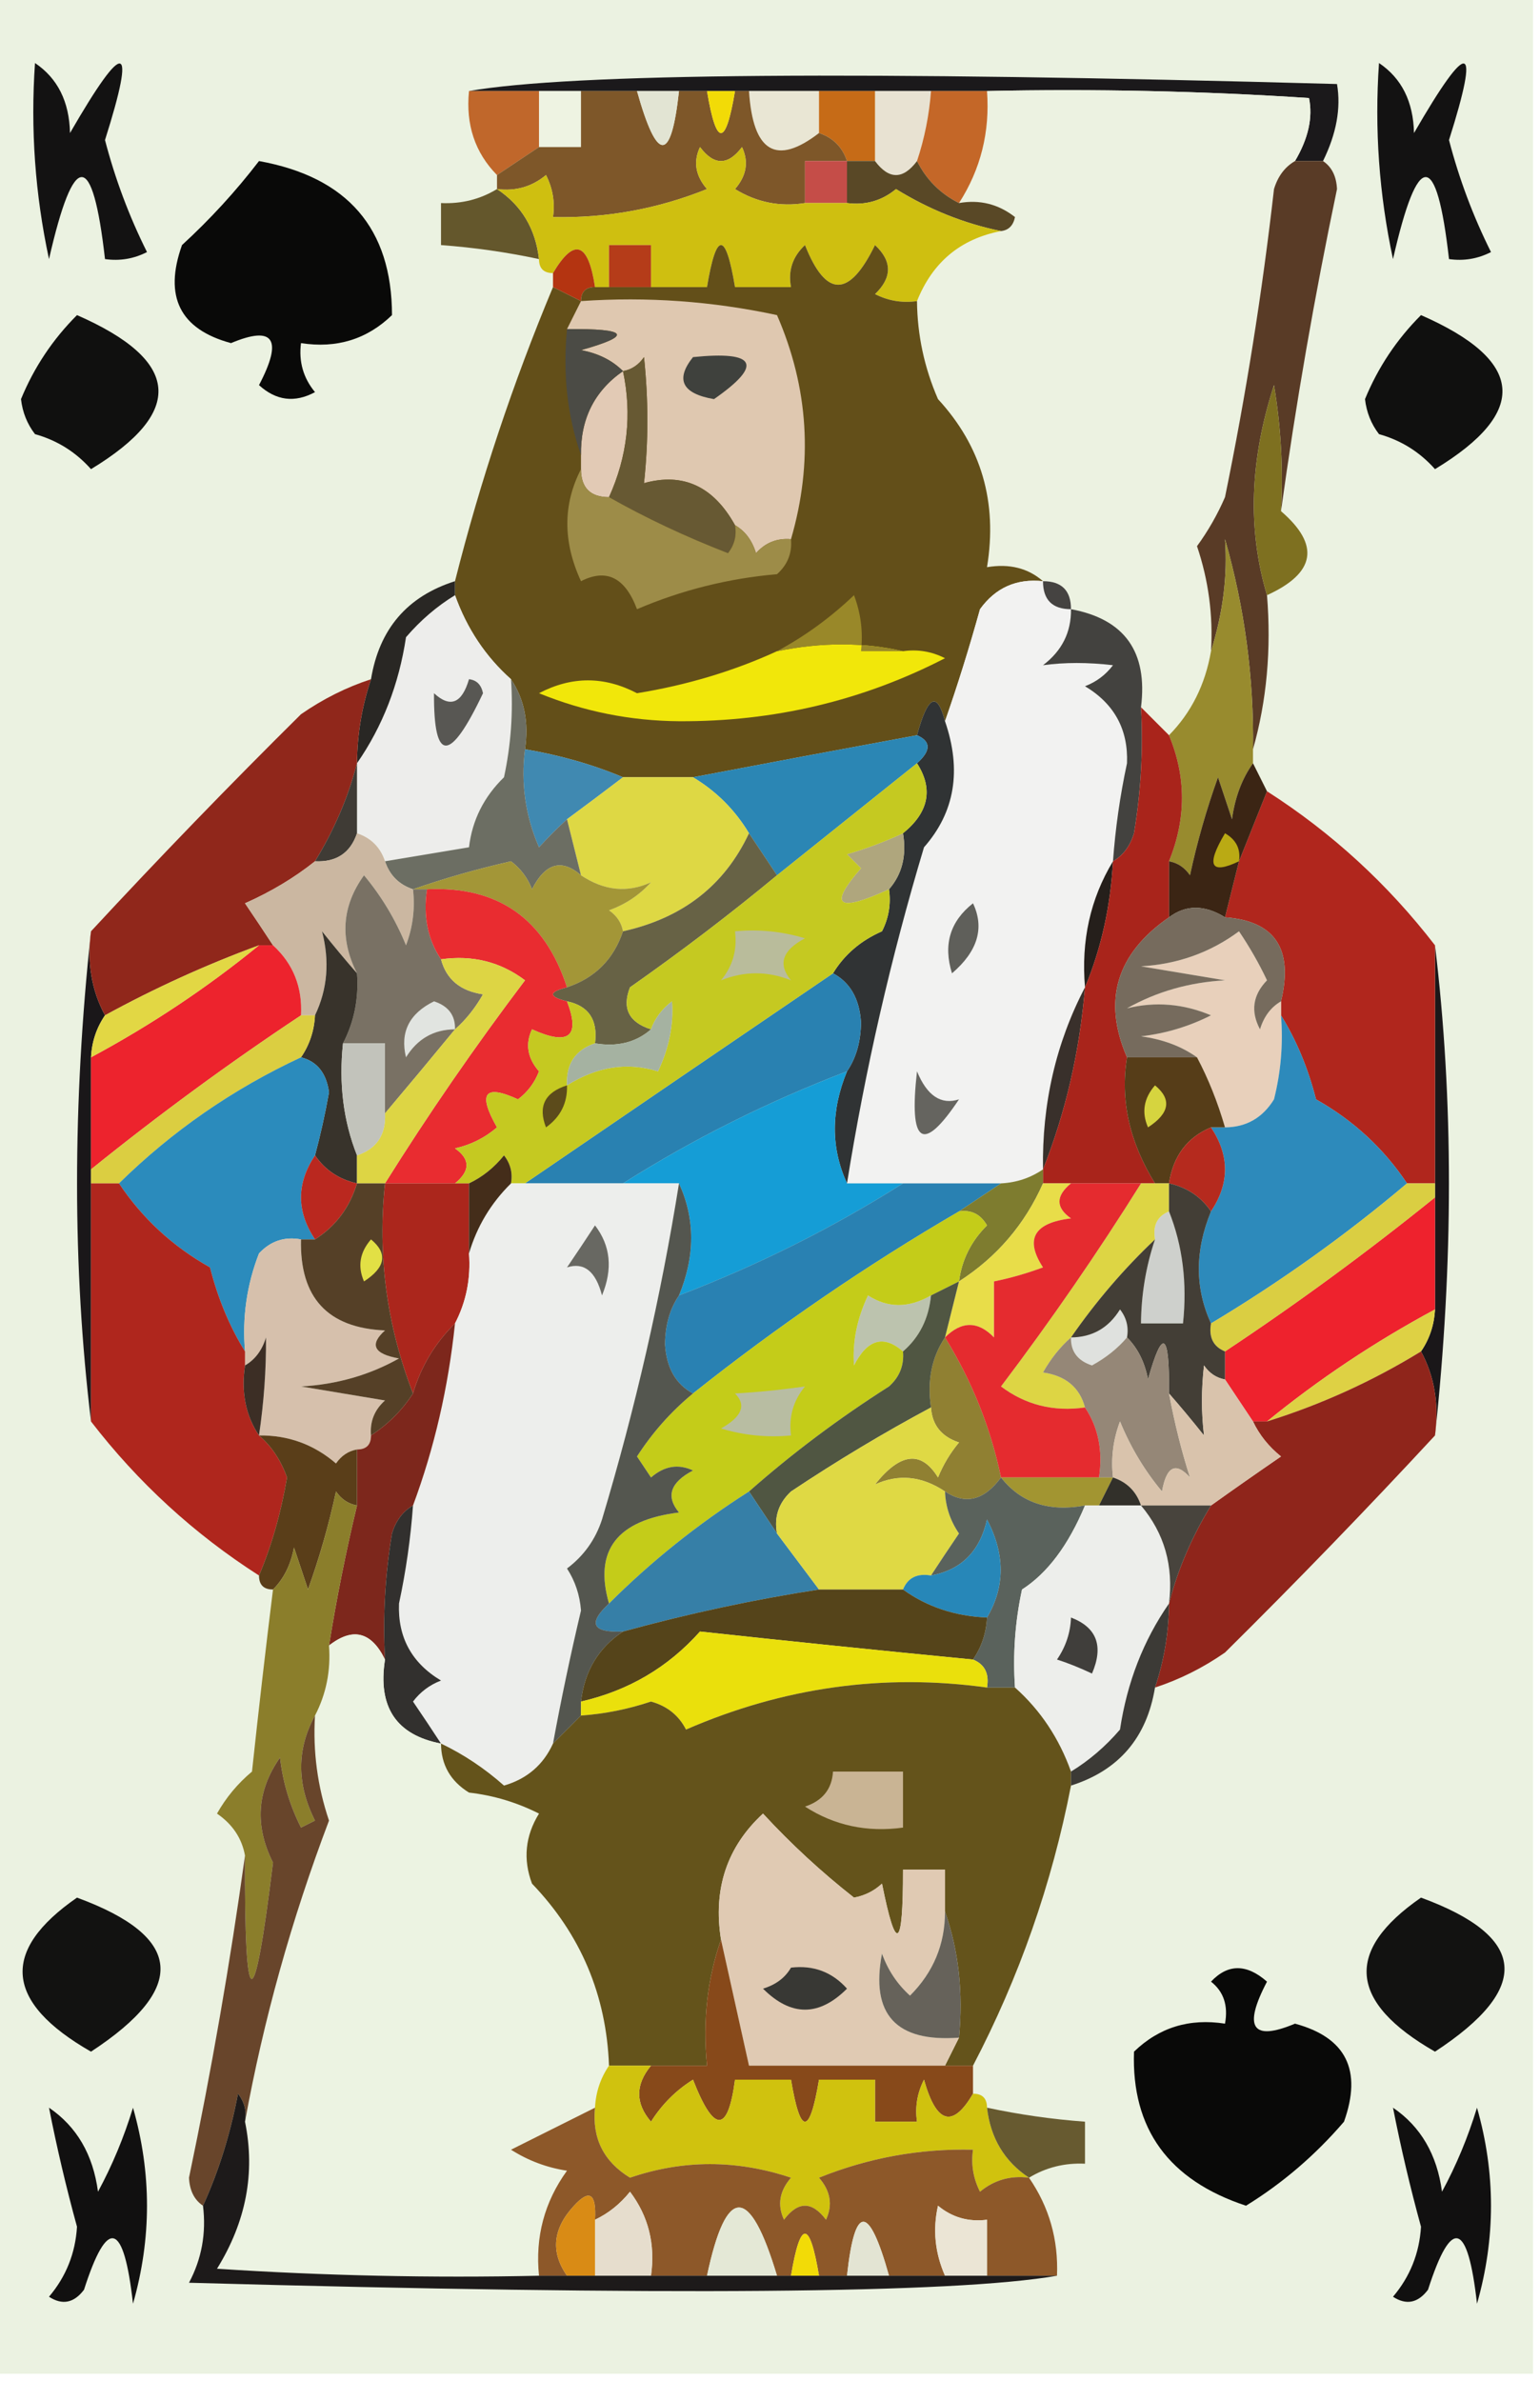 <?xml version="1.0" encoding="UTF-8"?>
<!DOCTYPE svg PUBLIC "-//W3C//DTD SVG 1.1//EN" "http://www.w3.org/Graphics/SVG/1.1/DTD/svg11.dtd">
<svg xmlns="http://www.w3.org/2000/svg" version="1.1" width="110px" height="170px" style="shape-rendering:geometricPrecision; text-rendering:geometricPrecision; image-rendering:optimizeQuality; fill-rule:evenodd; clip-rule:evenodd" xmlns:xlink="http://www.w3.org/1999/xlink">
<g><path style="opacity:1" fill="#ebf2e1" d="M -0.5,-0.5 C 36.167,-0.5 72.833,-0.5 109.5,-0.5C 109.5,56.167 109.5,112.833 109.5,169.5C 72.833,169.5 36.167,169.5 -0.5,169.5C -0.5,112.833 -0.5,56.167 -0.5,-0.5 Z"/></g>
<g><path style="opacity:1" fill="#131212" d="M 2.5,4.5 C 4.117,5.589 4.95,7.256 5,9.5C 8.92,2.717 9.753,2.884 7.5,10C 8.224,12.779 9.224,15.446 10.5,18C 9.552,18.483 8.552,18.649 7.5,18.5C 6.614,10.694 5.281,10.694 3.5,18.5C 2.507,13.88 2.173,9.214 2.5,4.5 Z"/></g>
<g><path style="opacity:1" fill="#131212" d="M 98.5,4.5 C 100.117,5.589 100.95,7.256 101,9.5C 104.92,2.717 105.753,2.884 103.5,10C 104.224,12.779 105.224,15.446 106.5,18C 105.552,18.483 104.552,18.649 103.5,18.5C 102.614,10.694 101.281,10.694 99.5,18.5C 98.507,13.88 98.173,9.214 98.5,4.5 Z"/></g>
<g><path style="opacity:1" fill="#1b191b" d="M 94.5,11.5 C 93.833,11.5 93.167,11.5 92.5,11.5C 93.452,9.888 93.786,8.388 93.5,7C 85.841,6.5 78.174,6.334 70.5,6.5C 69.167,6.5 67.833,6.5 66.5,6.5C 65.167,6.5 63.833,6.5 62.5,6.5C 61.167,6.5 59.833,6.5 58.5,6.5C 56.833,6.5 55.167,6.5 53.5,6.5C 53.167,6.5 52.833,6.5 52.5,6.5C 51.833,6.5 51.167,6.5 50.5,6.5C 49.833,6.5 49.167,6.5 48.5,6.5C 47.5,6.5 46.5,6.5 45.5,6.5C 44.167,6.5 42.833,6.5 41.5,6.5C 40.5,6.5 39.5,6.5 38.5,6.5C 36.833,6.5 35.167,6.5 33.5,6.5C 40.805,5.227 61.471,5.06 95.5,6C 95.795,7.714 95.462,9.547 94.5,11.5 Z"/></g>
<g><path style="opacity:1" fill="#eef3e2" d="M 38.5,6.5 C 39.5,6.5 40.5,6.5 41.5,6.5C 41.5,7.833 41.5,9.167 41.5,10.5C 40.5,10.5 39.5,10.5 38.5,10.5C 38.5,9.167 38.5,7.833 38.5,6.5 Z"/></g>
<g><path style="opacity:1" fill="#e9e6d4" d="M 53.5,6.5 C 55.167,6.5 56.833,6.5 58.5,6.5C 58.5,7.5 58.5,8.5 58.5,9.5C 55.445,11.857 53.778,10.857 53.5,6.5 Z"/></g>
<g><path style="opacity:1" fill="#e8e2d2" d="M 62.5,6.5 C 63.833,6.5 65.167,6.5 66.5,6.5C 66.371,8.216 66.038,9.883 65.5,11.5C 64.5,12.833 63.5,12.833 62.5,11.5C 62.5,9.833 62.5,8.167 62.5,6.5 Z"/></g>
<g><path style="opacity:1" fill="#ecf2e1" d="M 70.5,6.5 C 78.174,6.334 85.841,6.5 93.5,7C 93.786,8.388 93.452,9.888 92.5,11.5C 91.778,11.918 91.278,12.584 91,13.5C 90.16,20.889 88.993,28.222 87.5,35.5C 86.963,36.741 86.296,37.908 85.5,39C 86.322,41.434 86.656,43.934 86.5,46.5C 86.088,48.887 85.088,50.887 83.5,52.5C 82.833,51.833 82.167,51.167 81.5,50.5C 81.995,46.54 80.328,44.207 76.5,43.5C 76.5,42.167 75.833,41.5 74.5,41.5C 73.432,40.566 72.099,40.232 70.5,40.5C 71.264,35.859 70.097,31.86 67,28.5C 66.023,26.26 65.523,23.927 65.5,21.5C 66.609,18.721 68.609,17.055 71.5,16.5C 72.043,16.44 72.376,16.107 72.5,15.5C 71.311,14.571 69.978,14.238 68.5,14.5C 70.051,12.087 70.717,9.421 70.5,6.5 Z"/></g>
<g><path style="opacity:1" fill="#c0672b" d="M 33.5,6.5 C 35.167,6.5 36.833,6.5 38.5,6.5C 38.5,7.833 38.5,9.167 38.5,10.5C 37.5,11.167 36.5,11.833 35.5,12.5C 33.926,10.898 33.259,8.898 33.5,6.5 Z"/></g>
<g><path style="opacity:1" fill="#c66b17" d="M 58.5,6.5 C 59.833,6.5 61.167,6.5 62.5,6.5C 62.5,8.167 62.5,9.833 62.5,11.5C 61.833,11.5 61.167,11.5 60.5,11.5C 60.167,10.5 59.5,9.833 58.5,9.5C 58.5,8.5 58.5,7.5 58.5,6.5 Z"/></g>
<g><path style="opacity:1" fill="#090908" d="M 18.5,11.5 C 24.823,12.644 27.99,16.311 28,22.5C 26.211,24.229 24.044,24.896 21.5,24.5C 21.33,25.822 21.663,26.989 22.5,28C 21.056,28.78 19.723,28.614 18.5,27.5C 20.225,24.217 19.558,23.217 16.5,24.5C 12.853,23.514 11.686,21.181 13,17.5C 15.011,15.656 16.845,13.656 18.5,11.5 Z"/></g>
<g><path style="opacity:1" fill="#7e5729" d="M 41.5,6.5 C 42.833,6.5 44.167,6.5 45.5,6.5C 46.941,11.639 47.941,11.639 48.5,6.5C 49.167,6.5 49.833,6.5 50.5,6.5C 51.167,10.5 51.833,10.5 52.5,6.5C 52.833,6.5 53.167,6.5 53.5,6.5C 53.778,10.857 55.445,11.857 58.5,9.5C 59.5,9.833 60.167,10.5 60.5,11.5C 59.5,11.5 58.5,11.5 57.5,11.5C 57.5,12.5 57.5,13.5 57.5,14.5C 55.712,14.785 54.045,14.452 52.5,13.5C 53.326,12.549 53.492,11.549 53,10.5C 52,11.833 51,11.833 50,10.5C 49.508,11.549 49.674,12.549 50.5,13.5C 46.972,14.921 43.306,15.588 39.5,15.5C 39.65,14.448 39.483,13.448 39,12.5C 37.989,13.337 36.822,13.67 35.5,13.5C 35.5,13.167 35.5,12.833 35.5,12.5C 36.5,11.833 37.5,11.167 38.5,10.5C 39.5,10.5 40.5,10.5 41.5,10.5C 41.5,9.167 41.5,7.833 41.5,6.5 Z"/></g>
<g><path style="opacity:1" fill="#f2db07" d="M 50.5,6.5 C 51.167,6.5 51.833,6.5 52.5,6.5C 51.833,10.5 51.167,10.5 50.5,6.5 Z"/></g>
<g><path style="opacity:1" fill="#e2e4d3" d="M 45.5,6.5 C 46.5,6.5 47.5,6.5 48.5,6.5C 47.941,11.639 46.941,11.639 45.5,6.5 Z"/></g>
<g><path style="opacity:1" fill="#c54d48" d="M 60.5,11.5 C 60.5,12.5 60.5,13.5 60.5,14.5C 59.5,14.5 58.5,14.5 57.5,14.5C 57.5,13.5 57.5,12.5 57.5,11.5C 58.5,11.5 59.5,11.5 60.5,11.5 Z"/></g>
<g><path style="opacity:1" fill="#c46728" d="M 66.5,6.5 C 67.833,6.5 69.167,6.5 70.5,6.5C 70.717,9.421 70.051,12.087 68.5,14.5C 67.167,13.833 66.167,12.833 65.5,11.5C 66.038,9.883 66.371,8.216 66.5,6.5 Z"/></g>
<g><path style="opacity:1" fill="#64572c" d="M 35.5,13.5 C 37.25,14.659 38.25,16.326 38.5,18.5C 36.194,18.007 33.861,17.674 31.5,17.5C 31.5,16.5 31.5,15.5 31.5,14.5C 32.959,14.567 34.292,14.234 35.5,13.5 Z"/></g>
<g><path style="opacity:1" fill="#594826" d="M 60.5,11.5 C 61.167,11.5 61.833,11.5 62.5,11.5C 63.5,12.833 64.5,12.833 65.5,11.5C 66.167,12.833 67.167,13.833 68.5,14.5C 69.978,14.238 71.311,14.571 72.5,15.5C 72.376,16.107 72.043,16.44 71.5,16.5C 68.879,15.967 66.379,14.967 64,13.5C 62.989,14.337 61.822,14.67 60.5,14.5C 60.5,13.5 60.5,12.5 60.5,11.5 Z"/></g>
<g><path style="opacity:1" fill="#cfbf10" d="M 57.5,14.5 C 58.5,14.5 59.5,14.5 60.5,14.5C 61.822,14.67 62.989,14.337 64,13.5C 66.379,14.967 68.879,15.967 71.5,16.5C 68.609,17.055 66.609,18.721 65.5,21.5C 64.448,21.649 63.448,21.483 62.5,21C 63.731,19.817 63.731,18.651 62.5,17.5C 60.663,21.277 58.996,21.277 57.5,17.5C 56.614,18.325 56.281,19.325 56.5,20.5C 55.167,20.5 53.833,20.5 52.5,20.5C 51.833,16.5 51.167,16.5 50.5,20.5C 49.167,20.5 47.833,20.5 46.5,20.5C 46.5,19.5 46.5,18.5 46.5,17.5C 45.5,17.5 44.5,17.5 43.5,17.5C 43.5,18.5 43.5,19.5 43.5,20.5C 43.167,20.5 42.833,20.5 42.5,20.5C 42.014,17.285 41.014,16.952 39.5,19.5C 38.833,19.5 38.5,19.167 38.5,18.5C 38.25,16.326 37.25,14.659 35.5,13.5C 36.822,13.67 37.989,13.337 39,12.5C 39.483,13.448 39.65,14.448 39.5,15.5C 43.306,15.588 46.972,14.921 50.5,13.5C 49.674,12.549 49.508,11.549 50,10.5C 51,11.833 52,11.833 53,10.5C 53.492,11.549 53.326,12.549 52.5,13.5C 54.045,14.452 55.712,14.785 57.5,14.5 Z"/></g>
<g><path style="opacity:1" fill="#b43411" d="M 42.5,20.5 C 41.833,20.5 41.5,20.833 41.5,21.5C 40.833,21.167 40.167,20.833 39.5,20.5C 39.5,20.167 39.5,19.833 39.5,19.5C 41.014,16.952 42.014,17.285 42.5,20.5 Z"/></g>
<g><path style="opacity:1" fill="#b53c19" d="M 46.5,20.5 C 45.5,20.5 44.5,20.5 43.5,20.5C 43.5,19.5 43.5,18.5 43.5,17.5C 44.5,17.5 45.5,17.5 46.5,17.5C 46.5,18.5 46.5,19.5 46.5,20.5 Z"/></g>
<g><path style="opacity:1" fill="#593b26" d="M 92.5,11.5 C 93.167,11.5 93.833,11.5 94.5,11.5C 95.124,11.917 95.457,12.584 95.5,13.5C 93.893,21.167 92.56,28.833 91.5,36.5C 91.665,33.482 91.498,30.482 91,27.5C 89.266,32.837 89.1,37.837 90.5,42.5C 90.815,46.371 90.482,50.038 89.5,53.5C 89.571,48.401 88.904,43.401 87.5,38.5C 87.692,41.093 87.359,43.76 86.5,46.5C 86.656,43.934 86.322,41.434 85.5,39C 86.296,37.908 86.963,36.741 87.5,35.5C 88.993,28.222 90.16,20.889 91,13.5C 91.278,12.584 91.778,11.918 92.5,11.5 Z"/></g>
<g><path style="opacity:1" fill="#10100f" d="M 5.5,22.5 C 12.908,25.745 13.241,29.412 6.5,33.5C 5.41,32.273 4.076,31.44 2.5,31C 1.941,30.275 1.608,29.442 1.5,28.5C 2.432,26.235 3.765,24.235 5.5,22.5 Z"/></g>
<g><path style="opacity:1" fill="#10100f" d="M 101.5,22.5 C 108.908,25.745 109.241,29.412 102.5,33.5C 101.41,32.273 100.076,31.44 98.5,31C 97.942,30.275 97.608,29.442 97.5,28.5C 98.432,26.235 99.765,24.235 101.5,22.5 Z"/></g>
<g><path style="opacity:1" fill="#634f19" d="M 65.5,21.5 C 65.523,23.927 66.023,26.26 67,28.5C 70.097,31.86 71.264,35.859 70.5,40.5C 72.099,40.232 73.432,40.566 74.5,41.5C 72.61,41.297 71.11,41.963 70,43.5C 69.218,46.31 68.384,48.977 67.5,51.5C 66.938,49.334 66.271,49.668 65.5,52.5C 60.039,53.508 54.706,54.508 49.5,55.5C 47.833,55.5 46.167,55.5 44.5,55.5C 42.343,54.593 40.01,53.927 37.5,53.5C 37.785,51.585 37.451,49.919 36.5,48.5C 34.684,46.882 33.351,44.882 32.5,42.5C 32.5,42.167 32.5,41.833 32.5,41.5C 34.305,34.347 36.638,27.348 39.5,20.5C 40.167,20.833 40.833,21.167 41.5,21.5C 41.5,20.833 41.833,20.5 42.5,20.5C 42.833,20.5 43.167,20.5 43.5,20.5C 44.5,20.5 45.5,20.5 46.5,20.5C 47.833,20.5 49.167,20.5 50.5,20.5C 51.167,16.5 51.833,16.5 52.5,20.5C 53.833,20.5 55.167,20.5 56.5,20.5C 56.281,19.325 56.614,18.325 57.5,17.5C 58.996,21.277 60.663,21.277 62.5,17.5C 63.731,18.651 63.731,19.817 62.5,21C 63.448,21.483 64.448,21.649 65.5,21.5 Z"/></g>
<g><path style="opacity:1" fill="#e2cab5" d="M 44.5,26.5 C 45.154,29.586 44.82,32.586 43.5,35.5C 42.167,35.5 41.5,34.833 41.5,33.5C 41.5,33.167 41.5,32.833 41.5,32.5C 41.455,29.923 42.455,27.923 44.5,26.5 Z"/></g>
<g><path style="opacity:1" fill="#dfc8b0" d="M 41.5,21.5 C 46.214,21.173 50.88,21.507 55.5,22.5C 57.76,27.696 58.093,33.029 56.5,38.5C 55.504,38.414 54.671,38.748 54,39.5C 53.722,38.584 53.222,37.917 52.5,37.5C 50.958,34.723 48.791,33.723 46,34.5C 46.32,31.54 46.32,28.54 46,25.5C 45.617,26.056 45.117,26.389 44.5,26.5C 43.737,25.732 42.737,25.232 41.5,25C 45.226,23.957 44.893,23.457 40.5,23.5C 40.833,22.833 41.167,22.167 41.5,21.5 Z"/></g>
<g><path style="opacity:1" fill="#3f413d" d="M 49.5,25.5 C 54.029,25.042 54.529,26.042 51,28.5C 48.72,28.106 48.22,27.106 49.5,25.5 Z"/></g>
<g><path style="opacity:1" fill="#4b4b45" d="M 40.5,23.5 C 44.893,23.457 45.226,23.957 41.5,25C 42.737,25.232 43.737,25.732 44.5,26.5C 42.455,27.923 41.455,29.923 41.5,32.5C 40.523,29.713 40.19,26.713 40.5,23.5 Z"/></g>
<g><path style="opacity:1" fill="#7e7020" d="M 91.5,36.5 C 94.308,38.916 93.975,40.916 90.5,42.5C 89.1,37.837 89.266,32.837 91,27.5C 91.498,30.482 91.665,33.482 91.5,36.5 Z"/></g>
<g><path style="opacity:1" fill="#1a1719" d="M 6.5,66.5 C 6.205,68.735 6.539,70.735 7.5,72.5C 6.89,73.391 6.557,74.391 6.5,75.5C 6.5,78.167 6.5,80.833 6.5,83.5C 6.5,83.833 6.5,84.167 6.5,84.5C 6.5,90.167 6.5,95.833 6.5,101.5C 5.172,90.502 5.172,78.835 6.5,66.5 Z"/></g>
<g><path style="opacity:1" fill="#675933" d="M 52.5,37.5 C 52.631,38.239 52.464,38.906 52,39.5C 48.954,38.317 46.12,36.984 43.5,35.5C 44.82,32.586 45.154,29.586 44.5,26.5C 45.117,26.389 45.617,26.056 46,25.5C 46.32,28.54 46.32,31.54 46,34.5C 48.791,33.723 50.958,34.723 52.5,37.5 Z"/></g>
<g><path style="opacity:1" fill="#1a1719" d="M 102.5,102.5 C 102.795,100.265 102.461,98.265 101.5,96.5C 102.11,95.609 102.443,94.609 102.5,93.5C 102.5,90.833 102.5,88.167 102.5,85.5C 102.5,85.167 102.5,84.833 102.5,84.5C 102.5,78.833 102.5,73.167 102.5,67.5C 103.828,78.498 103.828,90.165 102.5,102.5 Z"/></g>
<g><path style="opacity:1" fill="#9d8c48" d="M 41.5,33.5 C 41.5,34.833 42.167,35.5 43.5,35.5C 46.12,36.984 48.954,38.317 52,39.5C 52.464,38.906 52.631,38.239 52.5,37.5C 53.222,37.917 53.722,38.584 54,39.5C 54.671,38.748 55.504,38.414 56.5,38.5C 56.586,39.496 56.252,40.329 55.5,41C 52.026,41.301 48.693,42.134 45.5,43.5C 44.655,41.238 43.322,40.571 41.5,41.5C 40.2,38.691 40.2,36.024 41.5,33.5 Z"/></g>
<g><path style="opacity:1" fill="#f2f2f1" d="M 74.5,41.5 C 75.833,41.5 76.5,42.167 76.5,43.5C 76.52,45.143 75.853,46.476 74.5,47.5C 76.044,47.289 77.71,47.289 79.5,47.5C 78.975,48.192 78.308,48.692 77.5,49C 79.594,50.255 80.594,52.088 80.5,54.5C 80.003,56.818 79.669,59.152 79.5,61.5C 77.882,64.171 77.215,67.171 77.5,70.5C 75.425,74.474 74.425,78.808 74.5,83.5C 73.609,84.11 72.609,84.443 71.5,84.5C 69.167,84.5 66.833,84.5 64.5,84.5C 63.167,84.5 61.833,84.5 60.5,84.5C 61.796,76.4 63.629,68.4 66,60.5C 68.205,57.997 68.705,54.997 67.5,51.5C 68.384,48.977 69.218,46.31 70,43.5C 71.11,41.963 72.61,41.297 74.5,41.5 Z"/></g>
<g><path style="opacity:1" fill="#454341" d="M 74.5,41.5 C 75.833,41.5 76.5,42.167 76.5,43.5C 75.167,43.5 74.5,42.833 74.5,41.5 Z"/></g>
<g><path style="opacity:1" fill="#ededeb" d="M 32.5,42.5 C 33.351,44.882 34.684,46.882 36.5,48.5C 36.663,50.857 36.497,53.19 36,55.5C 34.562,56.9 33.729,58.567 33.5,60.5C 31.5,60.833 29.5,61.167 27.5,61.5C 27.167,60.5 26.5,59.833 25.5,59.5C 25.5,57.833 25.5,56.167 25.5,54.5C 27.328,51.865 28.495,48.865 29,45.5C 30.039,44.29 31.206,43.29 32.5,42.5 Z"/></g>
<g><path style="opacity:1" fill="#f1e70a" d="M 64.5,46.5 C 65.552,46.35 66.552,46.517 67.5,47C 61.61,50.036 55.276,51.536 48.5,51.5C 45.032,51.473 41.698,50.806 38.5,49.5C 40.828,48.276 43.161,48.276 45.5,49.5C 49.071,48.919 52.404,47.919 55.5,46.5C 58.673,45.85 61.673,45.85 64.5,46.5 Z"/></g>
<g><path style="opacity:1" fill="#998829" d="M 64.5,46.5 C 61.673,45.85 58.673,45.85 55.5,46.5C 57.482,45.438 59.315,44.105 61,42.5C 61.49,43.793 61.657,45.127 61.5,46.5C 62.5,46.5 63.5,46.5 64.5,46.5 Z"/></g>
<g><path style="opacity:1" fill="#988b2e" d="M 89.5,53.5 C 89.5,53.833 89.5,54.167 89.5,54.5C 88.71,55.608 88.21,56.942 88,58.5C 87.667,57.5 87.333,56.5 87,55.5C 86.178,57.788 85.511,60.122 85,62.5C 84.617,61.944 84.117,61.611 83.5,61.5C 84.734,58.465 84.734,55.465 83.5,52.5C 85.088,50.887 86.088,48.887 86.5,46.5C 87.359,43.76 87.692,41.093 87.5,38.5C 88.904,43.401 89.571,48.401 89.5,53.5 Z"/></g>
<g><path style="opacity:1" fill="#292724" d="M 32.5,41.5 C 32.5,41.833 32.5,42.167 32.5,42.5C 31.206,43.29 30.039,44.29 29,45.5C 28.495,48.865 27.328,51.865 25.5,54.5C 25.517,52.435 25.851,50.435 26.5,48.5C 27.088,44.915 29.088,42.581 32.5,41.5 Z"/></g>
<g><path style="opacity:1" fill="#43423f" d="M 76.5,43.5 C 80.328,44.207 81.995,46.54 81.5,50.5C 81.665,53.518 81.498,56.518 81,59.5C 80.722,60.416 80.222,61.083 79.5,61.5C 79.669,59.152 80.003,56.818 80.5,54.5C 80.594,52.088 79.594,50.255 77.5,49C 78.308,48.692 78.975,48.192 79.5,47.5C 77.71,47.289 76.044,47.289 74.5,47.5C 75.853,46.476 76.52,45.143 76.5,43.5 Z"/></g>
<g><path style="opacity:1" fill="#585753" d="M 33.5,48.5 C 34.043,48.56 34.376,48.893 34.5,49.5C 32.138,54.483 30.971,54.483 31,49.5C 32.159,50.566 32.992,50.233 33.5,48.5 Z"/></g>
<g><path style="opacity:1" fill="#303334" d="M 67.5,51.5 C 68.705,54.997 68.205,57.997 66,60.5C 63.629,68.4 61.796,76.4 60.5,84.5C 59.343,81.974 59.343,79.307 60.5,76.5C 61.152,75.551 61.486,74.385 61.5,73C 61.392,71.319 60.725,70.152 59.5,69.5C 60.315,68.163 61.481,67.163 63,66.5C 63.483,65.552 63.65,64.552 63.5,63.5C 64.434,62.432 64.768,61.099 64.5,59.5C 66.345,58.005 66.678,56.338 65.5,54.5C 66.506,53.604 66.506,52.938 65.5,52.5C 66.271,49.668 66.938,49.334 67.5,51.5 Z"/></g>
<g><path style="opacity:1" fill="#90271b" d="M 26.5,48.5 C 25.851,50.435 25.517,52.435 25.5,54.5C 24.869,56.934 23.869,59.268 22.5,61.5C 21.026,62.675 19.36,63.675 17.5,64.5C 18.192,65.518 18.859,66.518 19.5,67.5C 19.167,67.5 18.833,67.5 18.5,67.5C 14.725,68.887 11.059,70.553 7.5,72.5C 6.539,70.735 6.205,68.735 6.5,66.5C 11.387,61.228 16.387,56.061 21.5,51C 23.078,49.906 24.745,49.072 26.5,48.5 Z"/></g>
<g><path style="opacity:1" fill="#4089b1" d="M 37.5,53.5 C 40.01,53.927 42.343,54.593 44.5,55.5C 43.205,56.488 41.872,57.488 40.5,58.5C 39.849,59.091 39.182,59.757 38.5,60.5C 37.526,58.257 37.192,55.924 37.5,53.5 Z"/></g>
<g><path style="opacity:1" fill="#2b86b4" d="M 65.5,52.5 C 66.506,52.938 66.506,53.604 65.5,54.5C 62.167,57.167 58.833,59.833 55.5,62.5C 54.833,61.5 54.167,60.5 53.5,59.5C 52.5,57.833 51.167,56.5 49.5,55.5C 54.706,54.508 60.039,53.508 65.5,52.5 Z"/></g>
<g><path style="opacity:1" fill="#ded844" d="M 44.5,55.5 C 46.167,55.5 47.833,55.5 49.5,55.5C 51.167,56.5 52.5,57.833 53.5,59.5C 51.755,63.224 48.755,65.558 44.5,66.5C 44.389,65.883 44.056,65.383 43.5,65C 44.672,64.581 45.672,63.915 46.5,63C 44.82,63.771 43.153,63.605 41.5,62.5C 41.167,61.167 40.833,59.833 40.5,58.5C 41.872,57.488 43.205,56.488 44.5,55.5 Z"/></g>
<g><path style="opacity:1" fill="#b0261d" d="M 90.5,56.5 C 95.131,59.464 99.131,63.131 102.5,67.5C 102.5,73.167 102.5,78.833 102.5,84.5C 101.833,84.5 101.167,84.5 100.5,84.5C 98.83,81.998 96.664,79.998 94,78.5C 93.434,76.277 92.6,74.277 91.5,72.5C 91.5,72.167 91.5,71.833 91.5,71.5C 92.401,67.759 91.068,65.759 87.5,65.5C 87.833,64.167 88.167,62.833 88.5,61.5C 89.167,59.833 89.833,58.167 90.5,56.5 Z"/></g>
<g><path style="opacity:1" fill="#3b2514" d="M 89.5,54.5 C 89.833,55.167 90.167,55.833 90.5,56.5C 89.833,58.167 89.167,59.833 88.5,61.5C 88.167,62.833 87.833,64.167 87.5,65.5C 86.036,64.595 84.702,64.595 83.5,65.5C 83.5,64.167 83.5,62.833 83.5,61.5C 84.117,61.611 84.617,61.944 85,62.5C 85.511,60.122 86.178,57.788 87,55.5C 87.333,56.5 87.667,57.5 88,58.5C 88.21,56.942 88.71,55.608 89.5,54.5 Z"/></g>
<g><path style="opacity:1" fill="#6c6e63" d="M 36.5,48.5 C 37.451,49.919 37.785,51.585 37.5,53.5C 37.192,55.924 37.526,58.257 38.5,60.5C 39.182,59.757 39.849,59.091 40.5,58.5C 40.833,59.833 41.167,61.167 41.5,62.5C 40.12,61.294 38.953,61.627 38,63.5C 37.692,62.692 37.192,62.025 36.5,61.5C 34.018,62.067 31.684,62.734 29.5,63.5C 28.5,63.167 27.833,62.5 27.5,61.5C 29.5,61.167 31.5,60.833 33.5,60.5C 33.729,58.567 34.562,56.9 36,55.5C 36.497,53.19 36.663,50.857 36.5,48.5 Z"/></g>
<g><path style="opacity:1" fill="#3f3b35" d="M 25.5,54.5 C 25.5,56.167 25.5,57.833 25.5,59.5C 25.027,60.906 24.027,61.573 22.5,61.5C 23.869,59.268 24.869,56.934 25.5,54.5 Z"/></g>
<g><path style="opacity:1" fill="#baaa14" d="M 88.5,61.5 C 86.46,62.475 86.127,61.808 87.5,59.5C 88.297,59.957 88.631,60.624 88.5,61.5 Z"/></g>
<g><path style="opacity:1" fill="#cbb7a1" d="M 25.5,59.5 C 26.5,59.833 27.167,60.5 27.5,61.5C 27.833,62.5 28.5,63.167 29.5,63.5C 29.657,64.873 29.49,66.207 29,67.5C 28.252,65.668 27.252,64.001 26,62.5C 24.417,64.699 24.25,67.032 25.5,69.5C 24.685,68.571 23.852,67.571 23,66.5C 23.559,68.638 23.392,70.638 22.5,72.5C 22.167,72.5 21.833,72.5 21.5,72.5C 21.608,70.486 20.942,68.82 19.5,67.5C 18.859,66.518 18.192,65.518 17.5,64.5C 19.36,63.675 21.026,62.675 22.5,61.5C 24.027,61.573 25.027,60.906 25.5,59.5 Z"/></g>
<g><path style="opacity:1" fill="#afa67d" d="M 64.5,59.5 C 64.768,61.099 64.434,62.432 63.5,63.5C 59.813,65.19 59.146,64.69 61.5,62C 61.167,61.667 60.833,61.333 60.5,61C 61.901,60.59 63.234,60.09 64.5,59.5 Z"/></g>
<g><path style="opacity:1" fill="#a39637" d="M 41.5,62.5 C 43.153,63.605 44.82,63.771 46.5,63C 45.672,63.915 44.672,64.581 43.5,65C 44.056,65.383 44.389,65.883 44.5,66.5C 43.833,68.5 42.5,69.833 40.5,70.5C 38.902,65.59 35.568,63.257 30.5,63.5C 30.167,63.5 29.833,63.5 29.5,63.5C 31.684,62.734 34.018,62.067 36.5,61.5C 37.192,62.025 37.692,62.692 38,63.5C 38.953,61.627 40.12,61.294 41.5,62.5 Z"/></g>
<g><path style="opacity:1" fill="#5f5f5a" d="M 69.5,64.5 C 70.335,66.263 69.835,67.93 68,69.5C 67.36,67.457 67.86,65.79 69.5,64.5 Z"/></g>
<g><path style="opacity:1" fill="#e8d0bb" d="M 91.5,71.5 C 91.5,71.833 91.5,72.167 91.5,72.5C 91.662,74.527 91.496,76.527 91,78.5C 90.184,79.823 89.017,80.489 87.5,80.5C 86.976,78.694 86.309,77.028 85.5,75.5C 84.391,74.71 83.058,74.21 81.5,74C 83.256,73.798 84.922,73.298 86.5,72.5C 84.527,71.669 82.527,71.502 80.5,72C 82.623,70.806 84.957,70.14 87.5,70C 85.5,69.667 83.5,69.333 81.5,69C 84.11,68.853 86.444,68.019 88.5,66.5C 89.262,67.628 89.929,68.795 90.5,70C 89.483,71.049 89.316,72.216 90,73.5C 90.278,72.584 90.778,71.918 91.5,71.5 Z"/></g>
<g><path style="opacity:1" fill="#251f1b" d="M 79.5,61.5 C 79.324,64.727 78.657,67.727 77.5,70.5C 77.215,67.171 77.882,64.171 79.5,61.5 Z"/></g>
<g><path style="opacity:1" fill="#ed232d" d="M 18.5,67.5 C 18.833,67.5 19.167,67.5 19.5,67.5C 20.942,68.82 21.608,70.486 21.5,72.5C 16.36,75.91 11.36,79.577 6.5,83.5C 6.5,80.833 6.5,78.167 6.5,75.5C 10.795,73.192 14.795,70.526 18.5,67.5 Z"/></g>
<g><path style="opacity:1" fill="#797164" d="M 29.5,63.5 C 29.833,63.5 30.167,63.5 30.5,63.5C 30.215,65.415 30.549,67.081 31.5,68.5C 31.881,69.931 32.881,70.764 34.5,71C 33.934,71.995 33.267,72.828 32.5,73.5C 30.823,75.54 29.156,77.54 27.5,79.5C 27.5,77.833 27.5,76.167 27.5,74.5C 26.5,74.5 25.5,74.5 24.5,74.5C 25.301,72.958 25.634,71.291 25.5,69.5C 24.25,67.032 24.417,64.699 26,62.5C 27.252,64.001 28.252,65.668 29,67.5C 29.49,66.207 29.657,64.873 29.5,63.5 Z"/></g>
<g><path style="opacity:1" fill="#676245" d="M 53.5,59.5 C 54.167,60.5 54.833,61.5 55.5,62.5C 52.158,65.268 48.658,67.934 45,70.5C 44.415,71.998 44.915,72.998 46.5,73.5C 45.432,74.434 44.099,74.768 42.5,74.5C 42.715,72.821 42.048,71.821 40.5,71.5C 39.167,71.167 39.167,70.833 40.5,70.5C 42.5,69.833 43.833,68.5 44.5,66.5C 48.755,65.558 51.755,63.224 53.5,59.5 Z"/></g>
<g><path style="opacity:1" fill="#38332b" d="M 25.5,69.5 C 25.634,71.291 25.301,72.958 24.5,74.5C 24.194,77.385 24.527,80.052 25.5,82.5C 25.5,83.167 25.5,83.833 25.5,84.5C 24.222,84.218 23.222,83.551 22.5,82.5C 22.894,81.033 23.227,79.533 23.5,78C 23.316,76.624 22.649,75.791 21.5,75.5C 22.11,74.609 22.443,73.609 22.5,72.5C 23.392,70.638 23.559,68.638 23,66.5C 23.852,67.571 24.685,68.571 25.5,69.5 Z"/></g>
<g><path style="opacity:1" fill="#e1e4e0" d="M 32.5,73.5 C 30.983,73.511 29.816,74.177 29,75.5C 28.564,73.704 29.231,72.371 31,71.5C 32.03,71.836 32.53,72.503 32.5,73.5 Z"/></g>
<g><path style="opacity:1" fill="#39302b" d="M 77.5,70.5 C 77.118,75.092 76.118,79.425 74.5,83.5C 74.425,78.808 75.425,74.474 77.5,70.5 Z"/></g>
<g><path style="opacity:1" fill="#a9241b" d="M 81.5,50.5 C 82.167,51.167 82.833,51.833 83.5,52.5C 84.734,55.465 84.734,58.465 83.5,61.5C 83.5,62.833 83.5,64.167 83.5,65.5C 79.742,68.103 78.742,71.436 80.5,75.5C 80.006,78.55 80.673,81.55 82.5,84.5C 82.167,84.5 81.833,84.5 81.5,84.5C 79.833,84.5 78.167,84.5 76.5,84.5C 75.833,84.5 75.167,84.5 74.5,84.5C 74.5,84.167 74.5,83.833 74.5,83.5C 76.118,79.425 77.118,75.092 77.5,70.5C 78.657,67.727 79.324,64.727 79.5,61.5C 80.222,61.083 80.722,60.416 81,59.5C 81.498,56.518 81.665,53.518 81.5,50.5 Z"/></g>
<g><path style="opacity:1" fill="#e2d744" d="M 18.5,67.5 C 14.795,70.526 10.795,73.192 6.5,75.5C 6.557,74.391 6.89,73.391 7.5,72.5C 11.059,70.553 14.725,68.887 18.5,67.5 Z"/></g>
<g><path style="opacity:1" fill="#e92c30" d="M 30.5,63.5 C 35.568,63.257 38.902,65.59 40.5,70.5C 39.167,70.833 39.167,71.167 40.5,71.5C 41.468,74.026 40.635,74.692 38,73.5C 37.508,74.549 37.674,75.549 38.5,76.5C 38.192,77.308 37.692,77.975 37,78.5C 34.609,77.397 34.109,78.064 35.5,80.5C 34.624,81.251 33.624,81.751 32.5,82C 33.598,82.77 33.598,83.603 32.5,84.5C 30.833,84.5 29.167,84.5 27.5,84.5C 30.587,79.565 33.921,74.732 37.5,70C 35.751,68.681 33.751,68.181 31.5,68.5C 30.549,67.081 30.215,65.415 30.5,63.5 Z"/></g>
<g><path style="opacity:1" fill="#2981b1" d="M 59.5,69.5 C 60.725,70.152 61.392,71.319 61.5,73C 61.486,74.385 61.152,75.551 60.5,76.5C 54.849,78.659 49.516,81.326 44.5,84.5C 42.167,84.5 39.833,84.5 37.5,84.5C 44.796,79.513 52.13,74.513 59.5,69.5 Z"/></g>
<g><path style="opacity:1" fill="#ddd544" d="M 31.5,68.5 C 33.751,68.181 35.751,68.681 37.5,70C 33.921,74.732 30.587,79.565 27.5,84.5C 26.833,84.5 26.167,84.5 25.5,84.5C 25.5,83.833 25.5,83.167 25.5,82.5C 26.906,82.027 27.573,81.027 27.5,79.5C 29.156,77.54 30.823,75.54 32.5,73.5C 33.267,72.828 33.934,71.995 34.5,71C 32.881,70.764 31.881,69.931 31.5,68.5 Z"/></g>
<g><path style="opacity:1" fill="#766b5d" d="M 87.5,65.5 C 91.068,65.759 92.401,67.759 91.5,71.5C 90.778,71.918 90.278,72.584 90,73.5C 89.316,72.216 89.483,71.049 90.5,70C 89.929,68.795 89.262,67.628 88.5,66.5C 86.444,68.019 84.11,68.853 81.5,69C 83.5,69.333 85.5,69.667 87.5,70C 84.957,70.14 82.623,70.806 80.5,72C 82.527,71.502 84.527,71.669 86.5,72.5C 84.922,73.298 83.256,73.798 81.5,74C 83.058,74.21 84.391,74.71 85.5,75.5C 83.833,75.5 82.167,75.5 80.5,75.5C 78.742,71.436 79.742,68.103 83.5,65.5C 84.702,64.595 86.036,64.595 87.5,65.5 Z"/></g>
<g><path style="opacity:1" fill="#c5c921" d="M 65.5,54.5 C 66.678,56.338 66.345,58.005 64.5,59.5C 63.234,60.09 61.901,60.59 60.5,61C 60.833,61.333 61.167,61.667 61.5,62C 59.146,64.69 59.813,65.19 63.5,63.5C 63.65,64.552 63.483,65.552 63,66.5C 61.481,67.163 60.315,68.163 59.5,69.5C 52.13,74.513 44.796,79.513 37.5,84.5C 37.167,84.5 36.833,84.5 36.5,84.5C 36.631,83.761 36.464,83.094 36,82.5C 35.292,83.38 34.458,84.047 33.5,84.5C 33.167,84.5 32.833,84.5 32.5,84.5C 33.598,83.603 33.598,82.77 32.5,82C 33.624,81.751 34.624,81.251 35.5,80.5C 34.109,78.064 34.609,77.397 37,78.5C 37.692,77.975 38.192,77.308 38.5,76.5C 37.674,75.549 37.508,74.549 38,73.5C 40.635,74.692 41.468,74.026 40.5,71.5C 42.048,71.821 42.715,72.821 42.5,74.5C 41.094,74.973 40.427,75.973 40.5,77.5C 42.645,76.152 44.812,75.818 47,76.5C 47.788,74.835 48.122,73.169 48,71.5C 47.283,72.044 46.783,72.711 46.5,73.5C 44.915,72.998 44.415,71.998 45,70.5C 48.658,67.934 52.158,65.268 55.5,62.5C 58.833,59.833 62.167,57.167 65.5,54.5 Z"/></g>
<g><path style="opacity:1" fill="#a5b2a1" d="M 40.5,77.5 C 40.427,75.973 41.094,74.973 42.5,74.5C 44.099,74.768 45.432,74.434 46.5,73.5C 46.783,72.711 47.283,72.044 48,71.5C 48.122,73.169 47.788,74.835 47,76.5C 44.812,75.818 42.645,76.152 40.5,77.5 Z"/></g>
<g><path style="opacity:1" fill="#b9bc9b" d="M 52.5,66.5 C 54.199,66.34 55.866,66.507 57.5,67C 55.875,67.853 55.542,68.853 56.5,70C 54.833,69.333 53.167,69.333 51.5,70C 52.337,68.989 52.67,67.822 52.5,66.5 Z"/></g>
<g><path style="opacity:1" fill="#dbce41" d="M 21.5,72.5 C 21.833,72.5 22.167,72.5 22.5,72.5C 22.443,73.609 22.11,74.609 21.5,75.5C 16.636,77.763 12.302,80.763 8.5,84.5C 7.833,84.5 7.167,84.5 6.5,84.5C 6.5,84.167 6.5,83.833 6.5,83.5C 11.36,79.577 16.36,75.91 21.5,72.5 Z"/></g>
<g><path style="opacity:1" fill="#c2c3bb" d="M 24.5,74.5 C 25.5,74.5 26.5,74.5 27.5,74.5C 27.5,76.167 27.5,77.833 27.5,79.5C 27.573,81.027 26.906,82.027 25.5,82.5C 24.527,80.052 24.194,77.385 24.5,74.5 Z"/></g>
<g><path style="opacity:1" fill="#5c4b1b" d="M 40.5,77.5 C 40.539,78.756 40.039,79.756 39,80.5C 38.415,79.002 38.915,78.002 40.5,77.5 Z"/></g>
<g><path style="opacity:1" fill="#2d8abb" d="M 91.5,72.5 C 92.6,74.277 93.434,76.277 94,78.5C 96.664,79.998 98.83,81.998 100.5,84.5C 96.135,88.189 91.469,91.522 86.5,94.5C 85.343,91.974 85.343,89.307 86.5,86.5C 87.833,84.5 87.833,82.5 86.5,80.5C 86.833,80.5 87.167,80.5 87.5,80.5C 89.017,80.489 90.184,79.823 91,78.5C 91.496,76.527 91.662,74.527 91.5,72.5 Z"/></g>
<g><path style="opacity:1" fill="#159dd6" d="M 60.5,76.5 C 59.343,79.307 59.343,81.974 60.5,84.5C 61.833,84.5 63.167,84.5 64.5,84.5C 59.484,87.674 54.151,90.341 48.5,92.5C 49.657,89.693 49.657,87.026 48.5,84.5C 47.167,84.5 45.833,84.5 44.5,84.5C 49.516,81.326 54.849,78.659 60.5,76.5 Z"/></g>
<g><path style="opacity:1" fill="#65645f" d="M 65.5,76.5 C 66.218,78.246 67.218,78.912 68.5,78.5C 65.907,82.386 64.907,81.719 65.5,76.5 Z"/></g>
<g><path style="opacity:1" fill="#563d18" d="M 80.5,75.5 C 82.167,75.5 83.833,75.5 85.5,75.5C 86.309,77.028 86.976,78.694 87.5,80.5C 87.167,80.5 86.833,80.5 86.5,80.5C 84.799,81.211 83.799,82.545 83.5,84.5C 83.167,84.5 82.833,84.5 82.5,84.5C 80.673,81.55 80.006,78.55 80.5,75.5 Z"/></g>
<g><path style="opacity:1" fill="#d6d43f" d="M 82.5,77.5 C 83.713,78.497 83.546,79.497 82,80.5C 81.53,79.423 81.697,78.423 82.5,77.5 Z"/></g>
<g><path style="opacity:1" fill="#2b8bbc" d="M 21.5,75.5 C 22.649,75.791 23.316,76.624 23.5,78C 23.227,79.533 22.894,81.033 22.5,82.5C 21.167,84.5 21.167,86.5 22.5,88.5C 22.167,88.5 21.833,88.5 21.5,88.5C 20.325,88.281 19.325,88.614 18.5,89.5C 17.626,91.747 17.292,94.08 17.5,96.5C 16.399,94.723 15.566,92.723 15,90.5C 12.336,89.002 10.17,87.002 8.5,84.5C 12.302,80.763 16.636,77.763 21.5,75.5 Z"/></g>
<g><path style="opacity:1" fill="#b52a1e" d="M 86.5,80.5 C 87.833,82.5 87.833,84.5 86.5,86.5C 85.778,85.449 84.778,84.782 83.5,84.5C 83.799,82.545 84.799,81.211 86.5,80.5 Z"/></g>
<g><path style="opacity:1" fill="#ba281f" d="M 22.5,82.5 C 23.222,83.551 24.222,84.218 25.5,84.5C 24.974,86.23 23.974,87.564 22.5,88.5C 21.167,86.5 21.167,84.5 22.5,82.5 Z"/></g>
<g><path style="opacity:1" fill="#ab261c" d="M 27.5,84.5 C 29.167,84.5 30.833,84.5 32.5,84.5C 32.833,84.5 33.167,84.5 33.5,84.5C 33.5,86.167 33.5,87.833 33.5,89.5C 33.634,91.291 33.301,92.958 32.5,94.5C 31.065,95.913 30.065,97.58 29.5,99.5C 27.621,94.639 26.955,89.639 27.5,84.5 Z"/></g>
<g><path style="opacity:1" fill="#edeeec" d="M 36.5,84.5 C 36.833,84.5 37.167,84.5 37.5,84.5C 39.833,84.5 42.167,84.5 44.5,84.5C 45.833,84.5 47.167,84.5 48.5,84.5C 47.204,92.6 45.371,100.6 43,108.5C 42.535,109.931 41.701,111.097 40.5,112C 41.081,112.893 41.415,113.893 41.5,115C 40.75,118.163 40.084,121.33 39.5,124.5C 38.809,126.022 37.642,127.022 36,127.5C 34.614,126.271 33.114,125.271 31.5,124.5C 30.859,123.518 30.192,122.518 29.5,121.5C 30.025,120.808 30.692,120.308 31.5,120C 29.406,118.745 28.406,116.912 28.5,114.5C 28.997,112.182 29.331,109.848 29.5,107.5C 31.023,103.404 32.023,99.071 32.5,94.5C 33.301,92.958 33.634,91.291 33.5,89.5C 34.065,87.58 35.065,85.913 36.5,84.5 Z"/></g>
<g><path style="opacity:1" fill="#2981b2" d="M 64.5,84.5 C 66.833,84.5 69.167,84.5 71.5,84.5C 70.5,85.167 69.5,85.833 68.5,86.5C 61.911,90.338 55.578,94.671 49.5,99.5C 48.275,98.848 47.608,97.681 47.5,96C 47.514,94.615 47.848,93.449 48.5,92.5C 54.151,90.341 59.484,87.674 64.5,84.5 Z"/></g>
<g><path style="opacity:1" fill="#442d1a" d="M 36.5,84.5 C 35.065,85.913 34.065,87.58 33.5,89.5C 33.5,87.833 33.5,86.167 33.5,84.5C 34.458,84.047 35.292,83.38 36,82.5C 36.464,83.094 36.631,83.761 36.5,84.5 Z"/></g>
<g><path style="opacity:1" fill="#7e7c2f" d="M 74.5,83.5 C 74.5,83.833 74.5,84.167 74.5,84.5C 73.2,87.432 71.2,89.766 68.5,91.5C 68.703,89.956 69.37,88.622 70.5,87.5C 70.043,86.703 69.376,86.369 68.5,86.5C 69.5,85.833 70.5,85.167 71.5,84.5C 72.609,84.443 73.609,84.11 74.5,83.5 Z"/></g>
<g><path style="opacity:1" fill="#ee222d" d="M 102.5,85.5 C 102.5,88.167 102.5,90.833 102.5,93.5C 98.205,95.808 94.205,98.474 90.5,101.5C 90.167,101.5 89.833,101.5 89.5,101.5C 88.833,100.5 88.167,99.5 87.5,98.5C 87.5,97.833 87.5,97.167 87.5,96.5C 92.64,93.09 97.64,89.423 102.5,85.5 Z"/></g>
<g><path style="opacity:1" fill="#dace42" d="M 100.5,84.5 C 101.167,84.5 101.833,84.5 102.5,84.5C 102.5,84.833 102.5,85.167 102.5,85.5C 97.64,89.423 92.64,93.09 87.5,96.5C 86.662,96.158 86.328,95.492 86.5,94.5C 91.469,91.522 96.135,88.189 100.5,84.5 Z"/></g>
<g><path style="opacity:1" fill="#d6c0ac" d="M 21.5,88.5 C 21.401,92.657 23.401,94.824 27.5,95C 26.366,96.016 26.699,96.683 28.5,97C 26.377,98.194 24.043,98.86 21.5,99C 23.5,99.333 25.5,99.667 27.5,100C 26.748,100.671 26.414,101.504 26.5,102.5C 26.5,103.167 26.167,103.5 25.5,103.5C 24.883,103.611 24.383,103.944 24,104.5C 22.416,103.139 20.582,102.472 18.5,102.5C 18.851,100.131 19.018,97.797 19,95.5C 18.722,96.416 18.222,97.082 17.5,97.5C 17.5,97.167 17.5,96.833 17.5,96.5C 17.292,94.08 17.626,91.747 18.5,89.5C 19.325,88.614 20.325,88.281 21.5,88.5 Z"/></g>
<g><path style="opacity:1" fill="#e8dd49" d="M 74.5,84.5 C 75.167,84.5 75.833,84.5 76.5,84.5C 75.402,85.397 75.402,86.23 76.5,87C 73.853,87.315 73.186,88.482 74.5,90.5C 73.302,90.94 72.135,91.273 71,91.5C 71,92.833 71,94.167 71,95.5C 69.855,94.316 68.688,94.316 67.5,95.5C 67.833,94.167 68.167,92.833 68.5,91.5C 71.2,89.766 73.2,87.432 74.5,84.5 Z"/></g>
<g><path style="opacity:1" fill="#686862" d="M 42.5,87.5 C 43.613,88.946 43.78,90.613 43,92.5C 42.552,90.776 41.718,90.109 40.5,90.5C 41.193,89.482 41.859,88.482 42.5,87.5 Z"/></g>
<g><path style="opacity:1" fill="#554027" d="M 25.5,84.5 C 26.167,84.5 26.833,84.5 27.5,84.5C 26.955,89.639 27.621,94.639 29.5,99.5C 28.728,100.694 27.728,101.694 26.5,102.5C 26.414,101.504 26.748,100.671 27.5,100C 25.5,99.667 23.5,99.333 21.5,99C 24.043,98.86 26.377,98.194 28.5,97C 26.699,96.683 26.366,96.016 27.5,95C 23.401,94.824 21.401,92.657 21.5,88.5C 21.833,88.5 22.167,88.5 22.5,88.5C 23.974,87.564 24.974,86.23 25.5,84.5 Z"/></g>
<g><path style="opacity:1" fill="#e2e045" d="M 26.5,88.5 C 27.712,89.497 27.546,90.497 26,91.5C 25.53,90.423 25.697,89.423 26.5,88.5 Z"/></g>
<g><path style="opacity:1" fill="#ced0cc" d="M 83.5,86.5 C 84.473,88.948 84.806,91.615 84.5,94.5C 83.5,94.5 82.5,94.5 81.5,94.5C 81.517,92.435 81.85,90.435 82.5,88.5C 82.328,87.508 82.662,86.842 83.5,86.5 Z"/></g>
<g><path style="opacity:1" fill="#bcc3ae" d="M 66.5,92.5 C 66.34,94.153 65.674,95.486 64.5,96.5C 63.12,95.293 61.953,95.627 61,97.5C 60.878,95.831 61.212,94.165 62,92.5C 63.414,93.413 64.914,93.413 66.5,92.5 Z"/></g>
<g><path style="opacity:1" fill="#ddd544" d="M 81.5,84.5 C 81.833,84.5 82.167,84.5 82.5,84.5C 82.833,84.5 83.167,84.5 83.5,84.5C 83.5,85.167 83.5,85.833 83.5,86.5C 82.662,86.842 82.328,87.508 82.5,88.5C 80.273,90.607 78.273,92.94 76.5,95.5C 75.733,96.172 75.066,97.005 74.5,98C 76.119,98.236 77.119,99.069 77.5,100.5C 75.249,100.819 73.249,100.319 71.5,99C 75.079,94.268 78.413,89.435 81.5,84.5 Z"/></g>
<g><path style="opacity:1" fill="#af261d" d="M 6.5,84.5 C 7.167,84.5 7.833,84.5 8.5,84.5C 10.17,87.002 12.336,89.002 15,90.5C 15.566,92.723 16.399,94.723 17.5,96.5C 17.5,96.833 17.5,97.167 17.5,97.5C 17.215,99.415 17.549,101.081 18.5,102.5C 19.391,103.261 20.058,104.261 20.5,105.5C 20.071,108.029 19.404,110.362 18.5,112.5C 13.869,109.536 9.869,105.869 6.5,101.5C 6.5,95.833 6.5,90.167 6.5,84.5 Z"/></g>
<g><path style="opacity:1" fill="#dfe1de" d="M 80.5,95.5 C 79.844,96.278 79.011,96.944 78,97.5C 76.97,97.164 76.47,96.497 76.5,95.5C 78.017,95.489 79.184,94.823 80,93.5C 80.464,94.094 80.631,94.761 80.5,95.5 Z"/></g>
<g><path style="opacity:1" fill="#433e36" d="M 83.5,84.5 C 84.778,84.782 85.778,85.449 86.5,86.5C 85.343,89.307 85.343,91.974 86.5,94.5C 86.328,95.492 86.662,96.158 87.5,96.5C 87.5,97.167 87.5,97.833 87.5,98.5C 86.883,98.389 86.383,98.056 86,97.5C 85.805,99.207 85.805,100.874 86,102.5C 85.148,101.429 84.315,100.429 83.5,99.5C 83.543,95.107 83.043,94.774 82,98.5C 81.768,97.263 81.268,96.263 80.5,95.5C 80.631,94.761 80.464,94.094 80,93.5C 79.184,94.823 78.017,95.489 76.5,95.5C 78.273,92.94 80.273,90.607 82.5,88.5C 81.85,90.435 81.517,92.435 81.5,94.5C 82.5,94.5 83.5,94.5 84.5,94.5C 84.806,91.615 84.473,88.948 83.5,86.5C 83.5,85.833 83.5,85.167 83.5,84.5 Z"/></g>
<g><path style="opacity:1" fill="#c4cc19" d="M 68.5,86.5 C 69.376,86.369 70.043,86.703 70.5,87.5C 69.37,88.622 68.703,89.956 68.5,91.5C 67.833,91.833 67.167,92.167 66.5,92.5C 64.914,93.413 63.414,93.413 62,92.5C 61.212,94.165 60.878,95.831 61,97.5C 61.953,95.627 63.12,95.293 64.5,96.5C 64.586,97.496 64.252,98.329 63.5,99C 59.92,101.277 56.586,103.777 53.5,106.5C 49.848,108.824 46.515,111.491 43.5,114.5C 42.404,110.711 44.071,108.544 48.5,108C 47.542,106.853 47.875,105.853 49.5,105C 48.451,104.508 47.451,104.674 46.5,105.5C 46.167,105 45.833,104.5 45.5,104C 46.605,102.285 47.938,100.785 49.5,99.5C 55.578,94.671 61.911,90.338 68.5,86.5 Z"/></g>
<g><path style="opacity:1" fill="#908032" d="M 67.5,95.5 C 69.427,98.619 70.761,101.952 71.5,105.5C 70.295,107.138 68.962,107.471 67.5,106.5C 65.847,105.395 64.18,105.229 62.5,106C 64.307,103.724 65.807,103.557 67,105.5C 67.374,104.584 67.874,103.75 68.5,103C 67.244,102.583 66.577,101.75 66.5,100.5C 66.216,98.585 66.549,96.919 67.5,95.5 Z"/></g>
<g><path style="opacity:1" fill="#3c2e25" d="M 18.5,102.5 C 17.549,101.081 17.215,99.415 17.5,97.5C 18.222,97.082 18.722,96.416 19,95.5C 19.018,97.797 18.851,100.131 18.5,102.5 Z"/></g>
<g><path style="opacity:1" fill="#958777" d="M 76.5,95.5 C 76.47,96.497 76.97,97.164 78,97.5C 79.011,96.944 79.844,96.278 80.5,95.5C 81.268,96.263 81.768,97.263 82,98.5C 83.043,94.774 83.543,95.107 83.5,99.5C 83.905,101.65 84.405,103.65 85,105.5C 83.984,104.366 83.317,104.699 83,106.5C 81.749,104.999 80.749,103.332 80,101.5C 79.51,102.793 79.343,104.127 79.5,105.5C 79.167,105.5 78.833,105.5 78.5,105.5C 78.784,103.585 78.451,101.919 77.5,100.5C 77.119,99.069 76.119,98.236 74.5,98C 75.066,97.005 75.733,96.172 76.5,95.5 Z"/></g>
<g><path style="opacity:1" fill="#ded144" d="M 102.5,93.5 C 102.443,94.609 102.11,95.609 101.5,96.5C 98.043,98.622 94.377,100.289 90.5,101.5C 94.205,98.474 98.205,95.808 102.5,93.5 Z"/></g>
<g><path style="opacity:1" fill="#8f251b" d="M 101.5,96.5 C 102.461,98.265 102.795,100.265 102.5,102.5C 97.613,107.772 92.613,112.939 87.5,118C 85.922,119.094 84.255,119.928 82.5,120.5C 83.15,118.565 83.483,116.565 83.5,114.5C 84.131,112.066 85.131,109.732 86.5,107.5C 88.1,106.356 89.767,105.189 91.5,104C 90.62,103.292 89.953,102.458 89.5,101.5C 89.833,101.5 90.167,101.5 90.5,101.5C 94.377,100.289 98.043,98.622 101.5,96.5 Z"/></g>
<g><path style="opacity:1" fill="#b8bda2" d="M 52.5,99.5 C 54.052,99.419 55.719,99.252 57.5,99C 56.663,100.011 56.33,101.178 56.5,102.5C 54.801,102.66 53.134,102.494 51.5,102C 52.999,101.162 53.332,100.329 52.5,99.5 Z"/></g>
<g><path style="opacity:1" fill="#e52b2f" d="M 76.5,84.5 C 78.167,84.5 79.833,84.5 81.5,84.5C 78.413,89.435 75.079,94.268 71.5,99C 73.249,100.319 75.249,100.819 77.5,100.5C 78.451,101.919 78.784,103.585 78.5,105.5C 76.167,105.5 73.833,105.5 71.5,105.5C 70.761,101.952 69.427,98.619 67.5,95.5C 68.688,94.316 69.855,94.316 71,95.5C 71,94.167 71,92.833 71,91.5C 72.135,91.273 73.302,90.94 74.5,90.5C 73.186,88.482 73.853,87.315 76.5,87C 75.402,86.23 75.402,85.397 76.5,84.5 Z"/></g>
<g><path style="opacity:1" fill="#d9c3ac" d="M 87.5,98.5 C 88.167,99.5 88.833,100.5 89.5,101.5C 89.953,102.458 90.62,103.292 91.5,104C 89.767,105.189 88.1,106.356 86.5,107.5C 84.833,107.5 83.167,107.5 81.5,107.5C 81.167,106.5 80.5,105.833 79.5,105.5C 79.343,104.127 79.51,102.793 80,101.5C 80.749,103.332 81.749,104.999 83,106.5C 83.317,104.699 83.984,104.366 85,105.5C 84.405,103.65 83.905,101.65 83.5,99.5C 84.315,100.429 85.148,101.429 86,102.5C 85.805,100.874 85.805,99.207 86,97.5C 86.383,98.056 86.883,98.389 87.5,98.5 Z"/></g>
<g><path style="opacity:1" fill="#7d271c" d="M 32.5,94.5 C 32.023,99.071 31.023,103.404 29.5,107.5C 28.778,107.918 28.278,108.584 28,109.5C 27.502,112.482 27.335,115.482 27.5,118.5C 26.528,116.507 25.195,116.174 23.5,117.5C 24.04,114.135 24.706,110.802 25.5,107.5C 25.5,106.167 25.5,104.833 25.5,103.5C 26.167,103.5 26.5,103.167 26.5,102.5C 27.728,101.694 28.728,100.694 29.5,99.5C 30.065,97.58 31.065,95.913 32.5,94.5 Z"/></g>
<g><path style="opacity:1" fill="#5a3e19" d="M 18.5,102.5 C 20.582,102.472 22.416,103.139 24,104.5C 24.383,103.944 24.883,103.611 25.5,103.5C 25.5,104.833 25.5,106.167 25.5,107.5C 24.883,107.389 24.383,107.056 24,106.5C 23.489,108.878 22.822,111.212 22,113.5C 21.667,112.5 21.333,111.5 21,110.5C 20.768,111.737 20.268,112.737 19.5,113.5C 18.833,113.5 18.5,113.167 18.5,112.5C 19.404,110.362 20.071,108.029 20.5,105.5C 20.058,104.261 19.391,103.261 18.5,102.5 Z"/></g>
<g><path style="opacity:1" fill="#505642" d="M 68.5,91.5 C 68.167,92.833 67.833,94.167 67.5,95.5C 66.549,96.919 66.216,98.585 66.5,100.5C 63.125,102.306 59.792,104.306 56.5,106.5C 55.614,107.325 55.281,108.325 55.5,109.5C 54.833,108.5 54.167,107.5 53.5,106.5C 56.586,103.777 59.92,101.277 63.5,99C 64.252,98.329 64.586,97.496 64.5,96.5C 65.674,95.486 66.34,94.153 66.5,92.5C 67.167,92.167 67.833,91.833 68.5,91.5 Z"/></g>
<g><path style="opacity:1" fill="#367fa7" d="M 53.5,106.5 C 54.167,107.5 54.833,108.5 55.5,109.5C 56.5,110.833 57.5,112.167 58.5,113.5C 53.888,114.209 49.221,115.209 44.5,116.5C 42.302,116.591 41.969,115.925 43.5,114.5C 46.515,111.491 49.848,108.824 53.5,106.5 Z"/></g>
<g><path style="opacity:1" fill="#dfd944" d="M 66.5,100.5 C 66.577,101.75 67.244,102.583 68.5,103C 67.874,103.75 67.374,104.584 67,105.5C 65.807,103.557 64.307,103.724 62.5,106C 64.18,105.229 65.847,105.395 67.5,106.5C 67.539,107.583 67.873,108.583 68.5,109.5C 67.808,110.518 67.141,111.518 66.5,112.5C 65.508,112.328 64.842,112.662 64.5,113.5C 62.5,113.5 60.5,113.5 58.5,113.5C 57.5,112.167 56.5,110.833 55.5,109.5C 55.281,108.325 55.614,107.325 56.5,106.5C 59.792,104.306 63.125,102.306 66.5,100.5 Z"/></g>
<g><path style="opacity:1" fill="#a29531" d="M 71.5,105.5 C 73.833,105.5 76.167,105.5 78.5,105.5C 78.833,105.5 79.167,105.5 79.5,105.5C 79.167,106.167 78.833,106.833 78.5,107.5C 78.167,107.5 77.833,107.5 77.5,107.5C 74.918,107.975 72.918,107.308 71.5,105.5 Z"/></g>
<g><path style="opacity:1" fill="#32302a" d="M 79.5,105.5 C 80.5,105.833 81.167,106.5 81.5,107.5C 80.5,107.5 79.5,107.5 78.5,107.5C 78.833,106.833 79.167,106.167 79.5,105.5 Z"/></g>
<g><path style="opacity:1" fill="#5a625c" d="M 71.5,105.5 C 72.918,107.308 74.918,107.975 77.5,107.5C 76.314,110.337 74.814,112.337 73,113.5C 72.503,115.81 72.337,118.143 72.5,120.5C 71.833,120.5 71.167,120.5 70.5,120.5C 70.672,119.508 70.338,118.842 69.5,118.5C 70.11,117.609 70.443,116.609 70.5,115.5C 71.797,113.307 71.797,110.973 70.5,108.5C 69.995,110.769 68.662,112.103 66.5,112.5C 67.141,111.518 67.808,110.518 68.5,109.5C 67.873,108.583 67.539,107.583 67.5,106.5C 68.962,107.471 70.295,107.138 71.5,105.5 Z"/></g>
<g><path style="opacity:1" fill="#54564f" d="M 48.5,84.5 C 49.657,87.026 49.657,89.693 48.5,92.5C 47.848,93.449 47.514,94.615 47.5,96C 47.608,97.681 48.275,98.848 49.5,99.5C 47.938,100.785 46.605,102.285 45.5,104C 45.833,104.5 46.167,105 46.5,105.5C 47.451,104.674 48.451,104.508 49.5,105C 47.875,105.853 47.542,106.853 48.5,108C 44.071,108.544 42.404,110.711 43.5,114.5C 41.969,115.925 42.302,116.591 44.5,116.5C 42.75,117.659 41.75,119.326 41.5,121.5C 41.5,121.833 41.5,122.167 41.5,122.5C 40.833,123.167 40.167,123.833 39.5,124.5C 40.084,121.33 40.75,118.163 41.5,115C 41.415,113.893 41.081,112.893 40.5,112C 41.701,111.097 42.535,109.931 43,108.5C 45.371,100.6 47.204,92.6 48.5,84.5 Z"/></g>
<g><path style="opacity:1" fill="#2787b8" d="M 70.5,115.5 C 68.214,115.405 66.214,114.738 64.5,113.5C 64.842,112.662 65.508,112.328 66.5,112.5C 68.662,112.103 69.995,110.769 70.5,108.5C 71.797,110.973 71.797,113.307 70.5,115.5 Z"/></g>
<g><path style="opacity:1" fill="#edeeeb" d="M 77.5,107.5 C 77.833,107.5 78.167,107.5 78.5,107.5C 79.5,107.5 80.5,107.5 81.5,107.5C 83.168,109.479 83.834,111.812 83.5,114.5C 81.672,117.135 80.505,120.135 80,123.5C 78.961,124.71 77.794,125.71 76.5,126.5C 75.649,124.118 74.316,122.118 72.5,120.5C 72.337,118.143 72.503,115.81 73,113.5C 74.814,112.337 76.314,110.337 77.5,107.5 Z"/></g>
<g><path style="opacity:1" fill="#48443d" d="M 81.5,107.5 C 83.167,107.5 84.833,107.5 86.5,107.5C 85.131,109.732 84.131,112.066 83.5,114.5C 83.834,111.812 83.168,109.479 81.5,107.5 Z"/></g>
<g><path style="opacity:1" fill="#32302e" d="M 29.5,107.5 C 29.331,109.848 28.997,112.182 28.5,114.5C 28.406,116.912 29.406,118.745 31.5,120C 30.692,120.308 30.025,120.808 29.5,121.5C 30.192,122.518 30.859,123.518 31.5,124.5C 28.303,123.888 26.969,121.888 27.5,118.5C 27.335,115.482 27.502,112.482 28,109.5C 28.278,108.584 28.778,107.918 29.5,107.5 Z"/></g>
<g><path style="opacity:1" fill="#55441a" d="M 58.5,113.5 C 60.5,113.5 62.5,113.5 64.5,113.5C 66.214,114.738 68.214,115.405 70.5,115.5C 70.443,116.609 70.11,117.609 69.5,118.5C 62.733,117.844 56.233,117.177 50,116.5C 47.719,119.059 44.885,120.726 41.5,121.5C 41.75,119.326 42.75,117.659 44.5,116.5C 49.221,115.209 53.888,114.209 58.5,113.5 Z"/></g>
<g><path style="opacity:1" fill="#ecf3e2" d="M 27.5,118.5 C 26.969,121.888 28.303,123.888 31.5,124.5C 31.511,126.017 32.177,127.184 33.5,128C 35.256,128.202 36.922,128.702 38.5,129.5C 37.515,131.098 37.349,132.765 38,134.5C 41.48,138.128 43.313,142.461 43.5,147.5C 42.89,148.391 42.557,149.391 42.5,150.5C 40.553,151.473 38.553,152.473 36.5,153.5C 37.729,154.281 39.062,154.781 40.5,155C 38.887,157.228 38.22,159.728 38.5,162.5C 30.826,162.666 23.159,162.5 15.5,162C 17.581,158.641 18.247,155.141 17.5,151.5C 18.817,144.249 20.817,137.082 23.5,130C 22.678,127.566 22.344,125.066 22.5,122.5C 23.301,120.958 23.634,119.292 23.5,117.5C 25.195,116.174 26.528,116.507 27.5,118.5 Z"/></g>
<g><path style="opacity:1" fill="#403e3b" d="M 76.5,115.5 C 78.344,116.204 78.844,117.537 78,119.5C 77.081,119.07 76.247,118.736 75.5,118.5C 76.127,117.583 76.461,116.583 76.5,115.5 Z"/></g>
<g><path style="opacity:1" fill="#eae00c" d="M 69.5,118.5 C 70.338,118.842 70.672,119.508 70.5,120.5C 63.121,119.478 55.955,120.478 49,123.5C 48.481,122.484 47.647,121.818 46.5,121.5C 44.865,122.046 43.199,122.38 41.5,122.5C 41.5,122.167 41.5,121.833 41.5,121.5C 44.885,120.726 47.719,119.059 50,116.5C 56.233,117.177 62.733,117.844 69.5,118.5 Z"/></g>
<g><path style="opacity:1" fill="#8b7e2b" d="M 25.5,107.5 C 24.706,110.802 24.04,114.135 23.5,117.5C 23.634,119.292 23.301,120.958 22.5,122.5C 21.186,124.895 21.186,127.395 22.5,130C 22.167,130.167 21.833,130.333 21.5,130.5C 20.702,128.922 20.202,127.256 20,125.5C 18.341,127.869 18.174,130.369 19.5,133C 18.123,144.237 17.456,144.071 17.5,132.5C 17.279,131.265 16.612,130.265 15.5,129.5C 16.145,128.354 16.978,127.354 18,126.5C 18.465,122.152 18.965,117.819 19.5,113.5C 20.268,112.737 20.768,111.737 21,110.5C 21.333,111.5 21.667,112.5 22,113.5C 22.822,111.212 23.489,108.878 24,106.5C 24.383,107.056 24.883,107.389 25.5,107.5 Z"/></g>
<g><path style="opacity:1" fill="#64531b" d="M 70.5,120.5 C 71.167,120.5 71.833,120.5 72.5,120.5C 74.316,122.118 75.649,124.118 76.5,126.5C 76.5,126.833 76.5,127.167 76.5,127.5C 75.134,134.523 72.801,141.189 69.5,147.5C 68.833,147.5 68.167,147.5 67.5,147.5C 67.833,146.833 68.167,146.167 68.5,145.5C 68.81,142.287 68.477,139.287 67.5,136.5C 67.5,135.5 67.5,134.5 67.5,133.5C 66.5,133.5 65.5,133.5 64.5,133.5C 64.508,139.208 64.008,139.541 63,134.5C 62.439,135.022 61.772,135.355 61,135.5C 58.678,133.678 56.511,131.678 54.5,129.5C 51.924,131.878 50.924,134.878 51.5,138.5C 50.523,141.287 50.19,144.287 50.5,147.5C 49.167,147.5 47.833,147.5 46.5,147.5C 45.5,147.5 44.5,147.5 43.5,147.5C 43.313,142.461 41.48,138.128 38,134.5C 37.349,132.765 37.515,131.098 38.5,129.5C 36.922,128.702 35.256,128.202 33.5,128C 32.177,127.184 31.511,126.017 31.5,124.5C 33.114,125.271 34.614,126.271 36,127.5C 37.642,127.022 38.809,126.022 39.5,124.5C 40.167,123.833 40.833,123.167 41.5,122.5C 43.199,122.38 44.865,122.046 46.5,121.5C 47.647,121.818 48.481,122.484 49,123.5C 55.955,120.478 63.121,119.478 70.5,120.5 Z"/></g>
<g><path style="opacity:1" fill="#3c3a36" d="M 83.5,114.5 C 83.483,116.565 83.15,118.565 82.5,120.5C 81.912,124.085 79.912,126.419 76.5,127.5C 76.5,127.167 76.5,126.833 76.5,126.5C 77.794,125.71 78.961,124.71 80,123.5C 80.505,120.135 81.672,117.135 83.5,114.5 Z"/></g>
<g><path style="opacity:1" fill="#c9b494" d="M 59.5,126.5 C 61.167,126.5 62.833,126.5 64.5,126.5C 64.5,127.833 64.5,129.167 64.5,130.5C 61.927,130.852 59.594,130.352 57.5,129C 58.756,128.583 59.423,127.75 59.5,126.5 Z"/></g>
<g><path style="opacity:1" fill="#e0cab3" d="M 67.5,136.5 C 67.502,138.831 66.669,140.831 65,142.5C 64.085,141.672 63.419,140.672 63,139.5C 62.167,143.836 64,145.836 68.5,145.5C 68.167,146.167 67.833,146.833 67.5,147.5C 62.833,147.5 58.167,147.5 53.5,147.5C 52.833,144.5 52.167,141.5 51.5,138.5C 50.924,134.878 51.924,131.878 54.5,129.5C 56.511,131.678 58.678,133.678 61,135.5C 61.772,135.355 62.439,135.022 63,134.5C 64.008,139.541 64.508,139.208 64.5,133.5C 65.5,133.5 66.5,133.5 67.5,133.5C 67.5,134.5 67.5,135.5 67.5,136.5 Z"/></g>
<g><path style="opacity:1" fill="#121211" d="M 5.5,135.5 C 13.103,138.289 13.437,141.956 6.5,146.5C 0.337,142.971 0.004,139.305 5.5,135.5 Z"/></g>
<g><path style="opacity:1" fill="#68452b" d="M 22.5,122.5 C 22.344,125.066 22.678,127.566 23.5,130C 20.817,137.082 18.817,144.249 17.5,151.5C 17.631,150.761 17.464,150.094 17,149.5C 16.454,152.379 15.621,155.046 14.5,157.5C 13.876,157.083 13.543,156.416 13.5,155.5C 15.107,147.833 16.44,140.167 17.5,132.5C 17.456,144.071 18.123,144.237 19.5,133C 18.174,130.369 18.341,127.869 20,125.5C 20.202,127.256 20.702,128.922 21.5,130.5C 21.833,130.333 22.167,130.167 22.5,130C 21.186,127.395 21.186,124.895 22.5,122.5 Z"/></g>
<g><path style="opacity:1" fill="#121211" d="M 101.5,135.5 C 109.103,138.289 109.437,141.956 102.5,146.5C 96.337,142.971 96.004,139.305 101.5,135.5 Z"/></g>
<g><path style="opacity:1" fill="#090908" d="M 86.5,141.5 C 87.708,140.218 89.042,140.218 90.5,141.5C 88.775,144.783 89.442,145.783 92.5,144.5C 96.147,145.486 97.314,147.819 96,151.5C 93.95,153.888 91.616,155.888 89,157.5C 83.48,155.68 80.813,152.013 81,146.5C 82.789,144.771 84.956,144.104 87.5,144.5C 87.737,143.209 87.404,142.209 86.5,141.5 Z"/></g>
<g><path style="opacity:1" fill="#383834" d="M 56.5,140.5 C 58.103,140.312 59.437,140.812 60.5,142C 58.5,144 56.5,144 54.5,142C 55.416,141.722 56.083,141.222 56.5,140.5 Z"/></g>
<g><path style="opacity:1" fill="#66625a" d="M 67.5,136.5 C 68.477,139.287 68.81,142.287 68.5,145.5C 64,145.836 62.167,143.836 63,139.5C 63.419,140.672 64.085,141.672 65,142.5C 66.669,140.831 67.502,138.831 67.5,136.5 Z"/></g>
<g><path style="opacity:1" fill="#87491a" d="M 51.5,138.5 C 52.167,141.5 52.833,144.5 53.5,147.5C 58.167,147.5 62.833,147.5 67.5,147.5C 68.167,147.5 68.833,147.5 69.5,147.5C 69.5,148.167 69.5,148.833 69.5,149.5C 68.05,151.986 66.883,151.653 66,148.5C 65.517,149.448 65.35,150.448 65.5,151.5C 64.5,151.5 63.5,151.5 62.5,151.5C 62.5,150.5 62.5,149.5 62.5,148.5C 61.167,148.5 59.833,148.5 58.5,148.5C 57.833,152.5 57.167,152.5 56.5,148.5C 55.167,148.5 53.833,148.5 52.5,148.5C 51.996,152.335 50.996,152.335 49.5,148.5C 48.281,149.263 47.281,150.263 46.5,151.5C 45.374,150.192 45.374,148.858 46.5,147.5C 47.833,147.5 49.167,147.5 50.5,147.5C 50.19,144.287 50.523,141.287 51.5,138.5 Z"/></g>
<g><path style="opacity:1" fill="#111010" d="M 3.5,150.5 C 5.48,151.848 6.647,153.848 7,156.5C 8.017,154.624 8.851,152.624 9.5,150.5C 10.833,155.167 10.833,159.833 9.5,164.5C 8.841,158.619 7.674,158.286 6,163.5C 5.282,164.451 4.449,164.617 3.5,164C 4.718,162.562 5.385,160.895 5.5,159C 4.725,156.178 4.058,153.344 3.5,150.5 Z"/></g>
<g><path style="opacity:1" fill="#111010" d="M 99.5,150.5 C 101.48,151.848 102.647,153.848 103,156.5C 104.017,154.624 104.851,152.624 105.5,150.5C 106.833,155.167 106.833,159.833 105.5,164.5C 104.841,158.619 103.674,158.286 102,163.5C 101.282,164.451 100.449,164.617 99.5,164C 100.718,162.562 101.385,160.895 101.5,159C 100.725,156.178 100.058,153.344 99.5,150.5 Z"/></g>
<g><path style="opacity:1" fill="#d0c20e" d="M 43.5,147.5 C 44.5,147.5 45.5,147.5 46.5,147.5C 45.374,148.858 45.374,150.192 46.5,151.5C 47.281,150.263 48.281,149.263 49.5,148.5C 50.996,152.335 51.996,152.335 52.5,148.5C 53.833,148.5 55.167,148.5 56.5,148.5C 57.167,152.5 57.833,152.5 58.5,148.5C 59.833,148.5 61.167,148.5 62.5,148.5C 62.5,149.5 62.5,150.5 62.5,151.5C 63.5,151.5 64.5,151.5 65.5,151.5C 65.35,150.448 65.517,149.448 66,148.5C 66.883,151.653 68.05,151.986 69.5,149.5C 70.167,149.5 70.5,149.833 70.5,150.5C 70.75,152.674 71.75,154.341 73.5,155.5C 72.178,155.33 71.011,155.663 70,156.5C 69.517,155.552 69.35,154.552 69.5,153.5C 65.694,153.412 62.028,154.079 58.5,155.5C 59.326,156.451 59.492,157.451 59,158.5C 58,157.167 57,157.167 56,158.5C 55.508,157.451 55.674,156.451 56.5,155.5C 52.62,154.205 48.786,154.205 45,155.5C 43.117,154.347 42.284,152.681 42.5,150.5C 42.557,149.391 42.89,148.391 43.5,147.5 Z"/></g>
<g><path style="opacity:1" fill="#675a30" d="M 70.5,150.5 C 72.806,150.993 75.139,151.326 77.5,151.5C 77.5,152.5 77.5,153.5 77.5,154.5C 76.041,154.433 74.708,154.766 73.5,155.5C 71.75,154.341 70.75,152.674 70.5,150.5 Z"/></g>
<g><path style="opacity:1" fill="#8d5829" d="M 42.5,150.5 C 42.284,152.681 43.117,154.347 45,155.5C 48.786,154.205 52.62,154.205 56.5,155.5C 55.674,156.451 55.508,157.451 56,158.5C 57,157.167 58,157.167 59,158.5C 59.492,157.451 59.326,156.451 58.5,155.5C 62.028,154.079 65.694,153.412 69.5,153.5C 69.35,154.552 69.517,155.552 70,156.5C 71.011,155.663 72.178,155.33 73.5,155.5C 74.939,157.588 75.606,159.921 75.5,162.5C 73.833,162.5 72.167,162.5 70.5,162.5C 70.5,161.167 70.5,159.833 70.5,158.5C 69.178,158.67 68.011,158.337 67,157.5C 66.615,159.197 66.782,160.863 67.5,162.5C 66.167,162.5 64.833,162.5 63.5,162.5C 62.059,157.361 61.059,157.361 60.5,162.5C 59.833,162.5 59.167,162.5 58.5,162.5C 57.833,158.5 57.167,158.5 56.5,162.5C 56.167,162.5 55.833,162.5 55.5,162.5C 53.547,156.006 51.88,156.006 50.5,162.5C 49.167,162.5 47.833,162.5 46.5,162.5C 46.819,160.25 46.319,158.25 45,156.5C 44.292,157.381 43.458,158.047 42.5,158.5C 42.607,156.621 42.107,156.288 41,157.5C 39.481,159.139 39.314,160.806 40.5,162.5C 39.833,162.5 39.167,162.5 38.5,162.5C 38.22,159.728 38.887,157.228 40.5,155C 39.062,154.781 37.729,154.281 36.5,153.5C 38.553,152.473 40.553,151.473 42.5,150.5 Z"/></g>
<g><path style="opacity:1" fill="#e6ddcd" d="M 46.5,162.5 C 45.167,162.5 43.833,162.5 42.5,162.5C 42.5,161.167 42.5,159.833 42.5,158.5C 43.458,158.047 44.292,157.381 45,156.5C 46.319,158.25 46.819,160.25 46.5,162.5 Z"/></g>
<g><path style="opacity:1" fill="#e4e8d6" d="M 55.5,162.5 C 53.833,162.5 52.167,162.5 50.5,162.5C 51.88,156.006 53.547,156.006 55.5,162.5 Z"/></g>
<g><path style="opacity:1" fill="#ebe5d5" d="M 70.5,162.5 C 69.5,162.5 68.5,162.5 67.5,162.5C 66.782,160.863 66.615,159.197 67,157.5C 68.011,158.337 69.178,158.67 70.5,158.5C 70.5,159.833 70.5,161.167 70.5,162.5 Z"/></g>
<g><path style="opacity:1" fill="#d98b15" d="M 42.5,158.5 C 42.5,159.833 42.5,161.167 42.5,162.5C 41.833,162.5 41.167,162.5 40.5,162.5C 39.314,160.806 39.481,159.139 41,157.5C 42.107,156.288 42.607,156.621 42.5,158.5 Z"/></g>
<g><path style="opacity:1" fill="#f2db07" d="M 58.5,162.5 C 57.833,162.5 57.167,162.5 56.5,162.5C 57.167,158.5 57.833,158.5 58.5,162.5 Z"/></g>
<g><path style="opacity:1" fill="#e3e4d3" d="M 63.5,162.5 C 62.5,162.5 61.5,162.5 60.5,162.5C 61.059,157.361 62.059,157.361 63.5,162.5 Z"/></g>
<g><path style="opacity:1" fill="#1d1a1a" d="M 17.5,151.5 C 18.247,155.141 17.581,158.641 15.5,162C 23.159,162.5 30.826,162.666 38.5,162.5C 39.167,162.5 39.833,162.5 40.5,162.5C 41.167,162.5 41.833,162.5 42.5,162.5C 43.833,162.5 45.167,162.5 46.5,162.5C 47.833,162.5 49.167,162.5 50.5,162.5C 52.167,162.5 53.833,162.5 55.5,162.5C 55.833,162.5 56.167,162.5 56.5,162.5C 57.167,162.5 57.833,162.5 58.5,162.5C 59.167,162.5 59.833,162.5 60.5,162.5C 61.5,162.5 62.5,162.5 63.5,162.5C 64.833,162.5 66.167,162.5 67.5,162.5C 68.5,162.5 69.5,162.5 70.5,162.5C 72.167,162.5 73.833,162.5 75.5,162.5C 68.195,163.773 47.529,163.94 13.5,163C 14.406,161.301 14.739,159.467 14.5,157.5C 15.621,155.046 16.454,152.379 17,149.5C 17.464,150.094 17.631,150.761 17.5,151.5 Z"/></g>
</svg>
